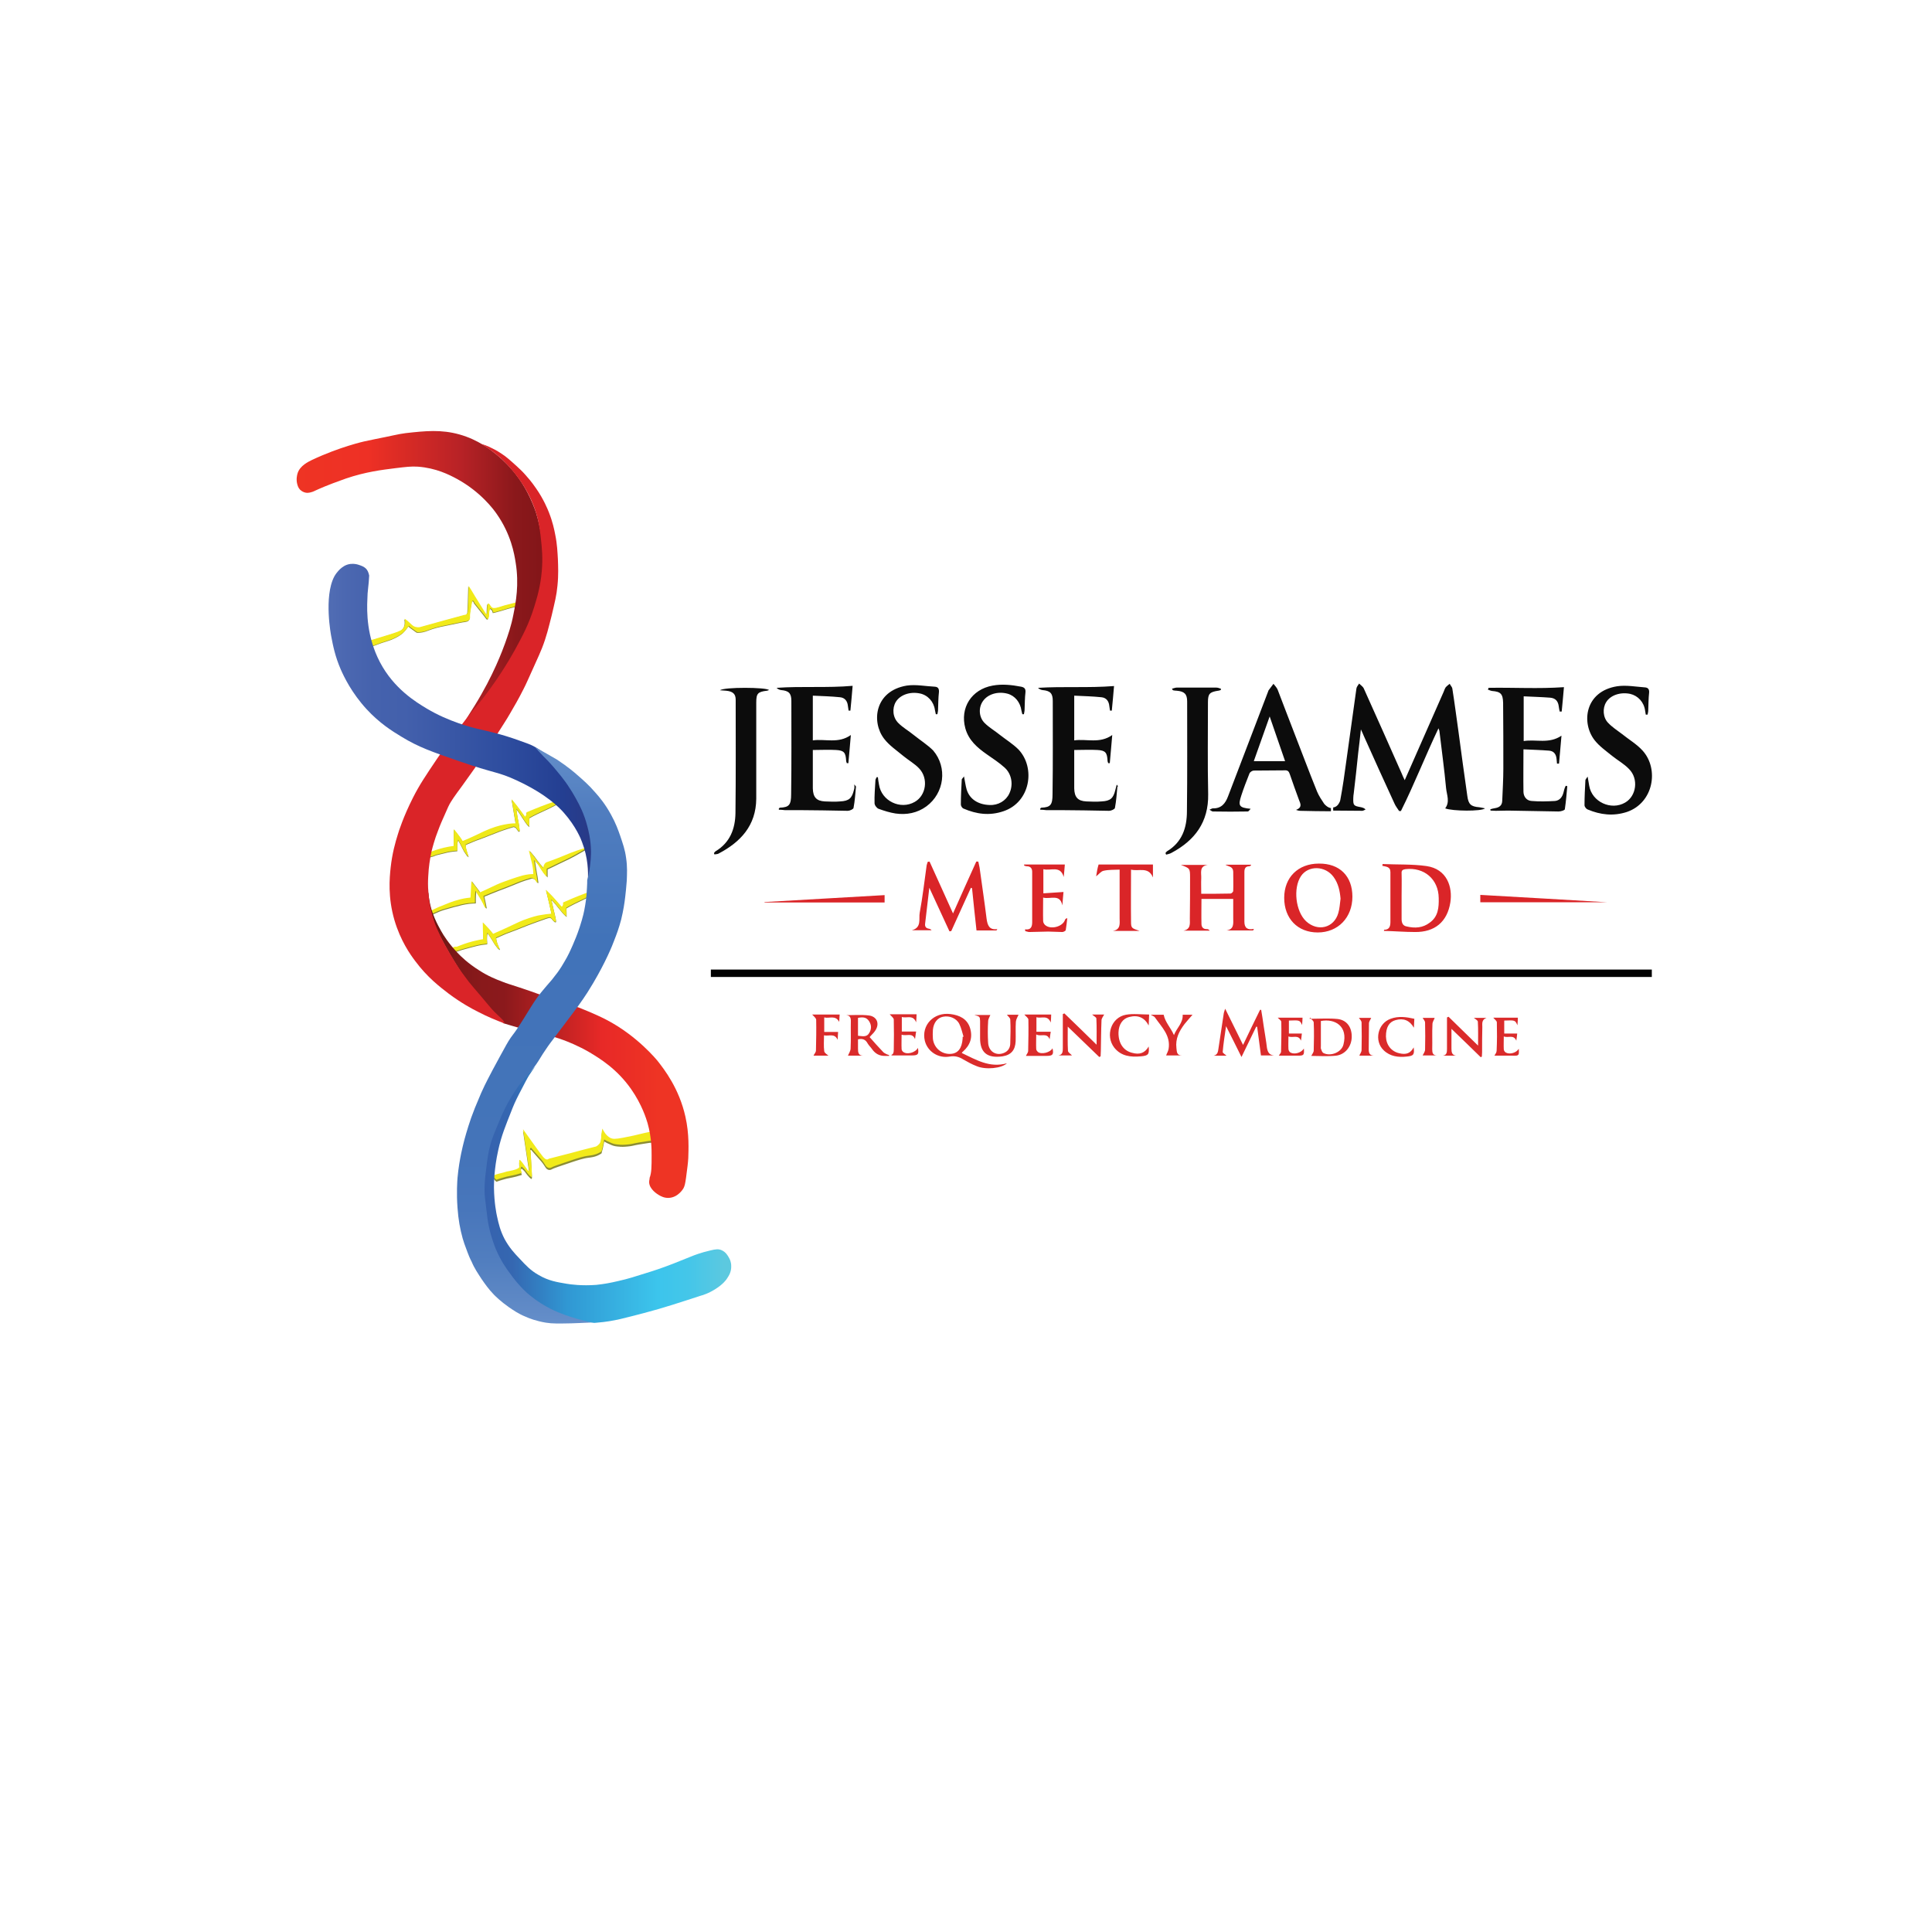 <?xml version="1.0" encoding="utf-8"?>
<!-- Generator: Adobe Illustrator 24.3.0, SVG Export Plug-In . SVG Version: 6.00 Build 0)  -->
<svg version="1.1" id="frequency-medicine-logo-2" xmlns="http://www.w3.org/2000/svg" xmlns:xlink="http://www.w3.org/1999/xlink"
	 x="0px" y="0px" viewBox="0 0 864 864" style="enable-background:new 0 0 864 864;" xml:space="preserve">
<style type="text/css">
	.st0{fill:url(#ekg-top-back_1_);}
	.st1{fill:url(#ekg-top-front_1_);}
	.st2{fill:url(#ekg-middle-back-3_1_);}
	.st3{fill:url(#ekg-middle-front-3_1_);}
	.st4{fill:url(#ekg-middle-back-2_1_);}
	.st5{fill:url(#ekg-middle-front-2_1_);}
	.st6{fill:url(#ekg-middle-back-1_1_);}
	.st7{fill:url(#ekg-middle-front-1_1_);}
	.st8{fill:url(#ekg-bottom-back_1_);}
	.st9{fill:url(#ekg-bottom-front_1_);}
	.st10{fill:url(#dna-red-top_1_);}
	.st11{fill:url(#dna-red-bottom_1_);}
	.st12{fill:url(#dna-red-middle_1_);}
	.st13{fill:url(#blue-dna-top_1_);}
	.st14{fill:url(#blue-dna-middle_1_);}
	.st15{fill:url(#blue-dna-bottom_1_);}
	.st16{fill:#0C0C0C;}
	.st17{fill:#DA2528;}
	.st18{fill:#DA2B2B;}
	.st19{fill:#010101;}
</style>
<g id="frequency-medicine-logo-2-parts">
	<g id="dna-strands">
		<g id="ekg-top">
			
				<linearGradient id="ekg-top-back_1_" gradientUnits="userSpaceOnUse" x1="162.81" y1="587.871" x2="231.616" y2="587.871" gradientTransform="matrix(1 0 0 -1 0 864)">
				<stop  offset="0" style="stop-color:#959636"/>
				<stop  offset="2.520000e-02" style="stop-color:#949536"/>
				<stop  offset="0.497" style="stop-color:#878935"/>
				<stop  offset="1" style="stop-color:#838534"/>
			</linearGradient>
			<path id="ekg-top-back" class="st0" d="M162.8,287.5c2.6-0.8,4.6-1.5,6.1-1.9c0.6-0.2,3.4-1,6.8-2.1c3.1-1,4-1.5,4.6-2.5
				c0.9-1.4,0.7-3,0.5-4c0.9,0.6,1.6,1.2,2.2,1.8c0.8,0.7,1,1,1.6,1.4c0.6,0.4,1.5,0.7,2.8,0.6c3.3-0.9,7.5-2.1,10.8-3
				c2.5-0.7,6.6-1.8,9.2-2.5c0.2,0,0.6,0,1-0.3c0.5-0.4,0.6-1,0.6-1.3c0.1-1.2,0.3-5.5,0.4-11.4c0.9,1.5,1.9,3,2.8,4.6
				c1.6,2.6,3.2,5.2,4.8,7.7c0,0,0.1,0.1,0.2,0.2c0.1,0.1,0.3,0,0.4,0c0-1.3,0.1-2.3,0.1-3.1c0.1-0.8,0.1-1.4,0.4-1.5
				c0.3-0.1,0.7,0.4,1,0.9c0.4,0.5,0.5,0.8,1,1c0.2,0.1,0.4,0.1,0.5,0.1c1.3,0.1,3.4-0.8,4.9-1.2c0.3-0.1,0,0,1.6-0.4
				c3.1-0.8,3.9-1.1,4.2-0.8c0.1,0.2,0.3,0.5-0.1,1.5c-1.9,0.4-3.4,0.8-4.4,1.1c-1.6,0.5-3.1,1-5.5,1.6c-0.4,0.1-0.7,0.1-0.9,0.2
				c-0.1-0.2-0.3-1.5-1.2-1.8c-0.1,0-0.1,0-0.2,0c-0.3,0.8-0.4,1.4-0.4,1.8c-0.1,0.7,0,1.3-0.2,2.1c-0.1,0.3-0.2,0.6-0.3,0.8
				c-0.2,0-0.3-0.1-0.5-0.1c-1.3-1.7-2.2-2.9-2.9-3.7c-2.8-3.5-2.9-3.6-2.9-3.8c0-0.1-0.1-0.4-0.3-0.5c-0.2-0.1-0.4,0-0.5,0
				c-0.2,0.9-0.3,1.7-0.4,2.2c-0.4,2.4-0.6,3.6-0.6,4.1c0,1.2,0.1,1.6-0.3,2.1c-0.5,0.7-1.5,0.7-1.8,0.8c-0.6,0-3.4,0.6-9.1,1.8
				c-2.1,0.4-4.7,1-7,1.9c-0.6,0.2-2.2,1-4.5,1.1c-0.4,0-0.7,0-0.9,0c-0.6-0.4-1.1-0.7-1.7-1.2c-0.8-0.5-1.5-1.1-2.1-1.6
				c-0.1,0.2-0.3,0.5-0.6,0.8c-0.4,0.6-0.9,1.2-1.3,1.6c-0.7,0.8-1.5,1.3-2.4,1.9c-0.6,0.4-1.6,0.9-3.2,1.6
				c-1.8,0.7-1.9,0.6-4.5,1.5c-2.4,0.9-3.6,1.3-4,1.5c-1.4,0.6-2,1-2.7,0.8C163.1,289.6,162.9,288.2,162.8,287.5z"/>
			
				<linearGradient id="ekg-top-front_1_" gradientUnits="userSpaceOnUse" x1="163.04" y1="588.121" x2="231.846" y2="588.121" gradientTransform="matrix(1 0 0 -1 0 864)">
				<stop  offset="0" style="stop-color:#F2EA1A"/>
				<stop  offset="1" style="stop-color:#F1EA19"/>
			</linearGradient>
			<path id="ekg-top-front" class="st1" d="M163,287.2c2.6-0.8,4.6-1.5,6.1-1.9c0.6-0.2,3.4-1,6.8-2.1c3.1-1,4-1.5,4.6-2.5
				c0.9-1.4,0.7-3,0.5-4c0.9,0.6,1.6,1.2,2.2,1.8c0.8,0.7,1,1,1.6,1.4c0.6,0.4,1.5,0.7,2.8,0.6c3.3-0.9,7.5-2.1,10.8-3
				c2.5-0.7,6.6-1.8,9.2-2.5c0.2,0,0.6,0,1-0.3c0.5-0.4,0.6-1,0.6-1.3c0.1-1.2,0.3-5.5,0.4-11.4c0.9,1.5,1.9,3,2.8,4.6
				c1.6,2.6,3.2,5.2,4.8,7.7c0,0,0.1,0.1,0.2,0.2c0.1,0.1,0.3,0,0.4,0c0-1.3,0.1-2.3,0.1-3.1c0.1-0.8,0.1-1.4,0.4-1.5
				c0.3-0.1,0.7,0.4,1,0.9c0.4,0.5,0.5,0.8,1,1c0.2,0.1,0.4,0.1,0.5,0.1c1.3,0.1,3.4-0.8,4.9-1.2c0.3-0.1,0,0,1.6-0.4
				c3.1-0.8,3.9-1.1,4.2-0.8c0.1,0.2,0.3,0.5-0.1,1.5c-1.9,0.4-3.4,0.8-4.4,1.1c-1.6,0.5-3.1,1-5.5,1.6c-0.4,0.1-0.7,0.1-0.9,0.2
				c-0.1-0.2-0.3-1.5-1.2-1.8c-0.1,0-0.1,0-0.2,0c-0.3,0.8-0.4,1.4-0.4,1.8c-0.1,0.7,0,1.3-0.2,2.1c-0.1,0.3-0.2,0.6-0.3,0.8
				c-0.2,0-0.3-0.1-0.5-0.1c-1.3-1.7-2.2-2.9-2.9-3.7c-2.8-3.5-2.9-3.6-2.9-3.8c0-0.1-0.1-0.4-0.3-0.5c-0.2-0.1-0.4,0-0.5,0
				c-0.2,0.9-0.3,1.7-0.4,2.2c-0.4,2.4-0.6,3.6-0.6,4.1c0,1.2,0.1,1.6-0.3,2.1c-0.5,0.7-1.5,0.7-1.8,0.8c-0.6,0-3.4,0.6-9.1,1.8
				c-2.1,0.4-4.7,1-7,1.9c-0.6,0.2-2.2,1-4.5,1.1c-0.4,0-0.7,0-0.9,0c-0.6-0.4-1.1-0.7-1.7-1.2c-0.8-0.5-1.5-1.1-2.1-1.6
				c-0.1,0.2-0.3,0.5-0.6,0.8c-0.4,0.6-0.9,1.2-1.3,1.6c-0.7,0.8-1.5,1.3-2.4,1.9c-0.6,0.4-1.6,0.9-3.2,1.6
				c-1.8,0.7-1.9,0.6-4.5,1.5c-2.4,0.9-3.6,1.3-4,1.5c-1.4,0.6-2,1-2.7,0.8C163.3,289.3,163.1,288,163,287.2z"/>
		</g>
		<g id="ekg-middle">
			
				<linearGradient id="ekg-middle-back-3_1_" gradientUnits="userSpaceOnUse" x1="263.599" y1="473.392" x2="206.048" y2="434.465" gradientTransform="matrix(0.999 -4.280000e-02 -4.280000e-02 -0.999 19.751 874.77)">
				<stop  offset="0" style="stop-color:#828635"/>
				<stop  offset="3.330000e-02" style="stop-color:#828635"/>
				<stop  offset="1" style="stop-color:#828635"/>
			</linearGradient>
			<path id="ekg-middle-back-3" class="st2" d="M204.3,423.7c2-0.8,4.4-1.7,7.1-2.4c1.7-0.4,3.3-0.8,4.8-1c-0.1-2.5-0.2-5-0.2-7.5
				c0.8,0.8,1.7,1.7,2.6,2.7c0.7,0.8,1.4,1.6,2,2.4c1.4-0.6,3.7-1.6,6.5-2.9c3.7-1.7,4.5-2.2,7-3.2c3.9-1.5,6.6-2.1,7.3-2.2
				c2.1-0.4,3.9-0.6,5.3-0.7c-0.8-3.6-1.6-7.1-2.5-10.7c1.3,1.3,2.4,2.3,3.1,3.1c1.9,2.1,4,4.5,4,4.5c0.1-0.1,0.5-0.4,0.6-0.9
				c0.1-0.5,0-0.9,0-1c1.3-0.6,2.6-1.1,3.9-1.7c4.3-1.8,8.4-3.3,12.4-4.6c0,0.4,0,0.8,0,1.2c-2.4,1.2-4.3,2.1-5.7,2.8
				c-1.1,0.6-2.3,1.1-3.5,1.7c-1.6,0.8-2.6,1.2-4,2c-0.7,0.4-1.3,0.7-1.7,1c0.1,1.3,0.1,2.6,0.1,3.8c-0.2-0.2-0.6-0.5-1-0.9
				c-0.5-0.5-1.1-1.1-3.3-3.9c-0.5-0.6-0.9-1.2-1.7-2c-0.3-0.3-0.6-0.6-0.8-0.8c0.4,1.7,0.7,3,0.9,3.9c0.3,1.4,0.6,2.4,0.9,3.9
				c0.2,0.9,0.3,1.6,0.3,2c-0.1,0.1-0.1,0.2-0.3,0.2c-0.2,0-0.4-0.1-0.7-0.4c-0.8-0.7-0.8-1.1-1.3-1.4c-0.2-0.1-0.4-0.2-0.8-0.2
				c-0.7,0.2-1.8,0.5-3,1c-1.6,0.5-3,1.1-6.1,2.2c-5.4,2.1-4.7,1.9-7.4,2.9c-1.2,0.5-2.6,0.9-4.5,1.8c-1.1,0.5-2.1,0.9-2.7,1.2
				c0.1,1.1,0.4,2,0.6,2.6c0.2,0.5,0.6,1.4,0.9,2.1c0.1,0.2,0.2,0.4,0.2,0.6c-0.3-0.2-0.5-0.3-0.8-0.5c-0.7-0.9-1.3-1.6-1.6-2.1
				c-0.7-1.1-1-1.7-1.9-3.1c-0.5-0.8-1-1.4-1.2-1.8c-0.3,0.9-0.3,1.6-0.3,2.1c0,0.4,0,1.1,0.1,2.6c0,0.1,0,0.2,0,0.2
				c-0.6,0.1-1.4,0.2-2.4,0.3c-1.9,0.3-3.2,0.7-4.8,1.1c-2.2,0.6-3.4,0.9-4,1.1c-1,0.4-2,0.6-3,1c-0.3,0.1-0.6,0.3-0.9,0.2
				c-0.5-0.2-0.6-1.5,0.1-2.1C203.4,423.6,204.1,423.7,204.3,423.7z"/>
			
				<linearGradient id="ekg-middle-front-3_1_" gradientUnits="userSpaceOnUse" x1="263.524" y1="473.746" x2="205.973" y2="434.819" gradientTransform="matrix(0.999 -4.280000e-02 -4.280000e-02 -0.999 19.751 874.77)">
				<stop  offset="0" style="stop-color:#F2EA1A"/>
				<stop  offset="1" style="stop-color:#F1EA19"/>
			</linearGradient>
			<path id="ekg-middle-front-3" class="st3" d="M204.2,423.4c2-0.8,4.4-1.7,7.1-2.4c1.7-0.4,3.3-0.8,4.8-1c-0.1-2.5-0.2-5-0.2-7.5
				c0.8,0.8,1.7,1.7,2.6,2.7c0.7,0.8,1.4,1.6,2,2.4c1.4-0.6,3.7-1.6,6.5-2.9c3.7-1.7,4.5-2.2,7-3.2c3.9-1.5,6.6-2.1,7.3-2.2
				c2.1-0.4,3.9-0.6,5.3-0.7c-0.8-3.6-1.6-7.1-2.5-10.7c1.3,1.3,2.4,2.3,3.1,3.1c1.9,2.1,4,4.5,4,4.5c0.1-0.1,0.5-0.4,0.6-0.9
				c0.1-0.5,0-0.9,0-1c1.3-0.6,2.6-1.1,3.9-1.7c4.3-1.8,8.4-3.3,12.4-4.6c0,0.4,0,0.8,0,1.2c-2.4,1.2-4.3,2.1-5.7,2.8
				c-1.1,0.6-2.3,1.1-3.5,1.7c-1.6,0.8-2.6,1.2-4,2c-0.7,0.4-1.3,0.7-1.7,1c0.1,1.3,0.1,2.6,0.1,3.8c-0.2-0.2-0.6-0.5-1-0.9
				c-0.5-0.5-1.1-1.1-3.3-3.9c-0.5-0.6-0.9-1.2-1.7-2c-0.3-0.3-0.6-0.6-0.8-0.8c0.4,1.7,0.7,3,0.9,3.9c0.3,1.4,0.6,2.4,0.9,3.9
				c0.2,0.9,0.3,1.6,0.3,2c-0.1,0.1-0.1,0.2-0.3,0.2c-0.2,0-0.4-0.1-0.7-0.4c-0.8-0.7-0.8-1.1-1.3-1.4c-0.2-0.1-0.4-0.2-0.8-0.2
				c-0.7,0.2-1.8,0.5-3,1c-1.6,0.5-3,1.1-6.1,2.2c-5.4,2.1-4.7,1.9-7.4,2.9c-1.2,0.5-2.6,0.9-4.5,1.8c-1.1,0.5-2.1,0.9-2.7,1.2
				c0.1,1.1,0.4,2,0.6,2.6c0.2,0.5,0.6,1.4,0.9,2.1c0.1,0.2,0.2,0.4,0.2,0.6c-0.3-0.2-0.5-0.3-0.8-0.5c-0.7-0.9-1.3-1.6-1.6-2.1
				c-0.7-1.1-1-1.7-1.9-3.1c-0.5-0.8-1-1.4-1.2-1.8c-0.3,0.9-0.3,1.6-0.3,2.1c0,0.4,0,1.1,0.1,2.6c0,0.1,0,0.2,0,0.2
				c-0.6,0.1-1.4,0.2-2.4,0.3c-1.9,0.3-3.2,0.7-4.8,1.1c-2.2,0.6-3.4,0.9-4,1.1c-1,0.4-2,0.6-3,1c-0.3,0.1-0.6,0.3-0.9,0.2
				c-0.5-0.2-0.6-1.5,0.1-2.1C203.4,423.3,204,423.4,204.2,423.4z"/>
			
				<linearGradient id="ekg-middle-back-2_1_" gradientUnits="userSpaceOnUse" x1="257.629" y1="490.7" x2="196.034" y2="449.038" gradientTransform="matrix(1 0 0 -1 0 864)">
				<stop  offset="0" style="stop-color:#828635"/>
				<stop  offset="3.330000e-02" style="stop-color:#828635"/>
				<stop  offset="1" style="stop-color:#828635"/>
			</linearGradient>
			<path id="ekg-middle-back-2" class="st4" d="M192.6,407.8c0.5-0.2,1.2-0.6,2.1-1c1-0.5,2.8-1.3,4.2-1.8c1.7-0.7,3.8-1.6,6.5-2.3
				c1.3-0.4,3.2-0.8,5.4-1c0.1-1.2,0.1-2.3,0.2-3.5c0.1-1.3,0.1-2.6,0.2-3.9c0.4,0.6,0.8,1.1,1,1.4c0.8,1,1.2,1.5,2,2.6
				c0.3,0.5,0.6,0.9,0.8,1.1c0.5-0.2,1.1-0.5,2-0.9c2.7-1.2,3.7-1.8,5.3-2.5c2.2-1,4-1.6,6.5-2.5c1.8-0.6,3.5-1.2,5.4-1.7
				c0.9-0.2,1.8-0.4,2.7-0.5c0.8-0.1,1.5-0.1,2-0.1c0-0.6-0.1-1.2-0.1-1.8c-0.2-1.9-0.6-3.6-1-5c-0.3-1.3-0.6-2.5-0.9-3.8
				c0.5,0.5,1.2,1.3,2,2.3c0.7,0.9,0.7,1,1.7,2.3c0.3,0.4,1,1.3,2.1,2.5c0.3,0.3,0.5,0.6,0.7,0.8c0-0.3,0-0.8,0.3-1.4
				c0.3-0.7,0.8-1.1,1.1-1.2c1-0.3,2.5-0.9,4.4-1.6c2.9-1.1,4.1-1.7,6.4-2.6c1.5-0.6,3.8-1.4,6.5-2.2c-0.1,0.2-0.2,0.5-0.3,0.7
				c-2,1.1-3.6,2-4.6,2.6c-1.6,0.9-2.8,1.5-7.9,3.9c-1.4,0.7-3,1.5-4.4,2.1c0,1.2,0,2.4,0,3.6c-1.2-1.2-2-2.4-2.5-3.2
				c-0.6-0.9-1-1.9-2.1-3.1c-0.4-0.5-0.9-0.9-1.1-1.2c0.2,1.5,0.5,2.8,0.6,3.7c0.2,1.5,0.4,2.2,0.6,3.4s0.3,2.2,0.4,2.9
				c-0.2,0-0.3-0.1-0.5-0.1c-0.1-0.2-0.4-1-1.2-1.5c-0.5-0.3-1-0.4-1.3-0.4c-0.6,0.2-1.5,0.5-2.6,0.8c-3.1,1-4.1,1.6-8.5,3.3
				c-3.2,1.2-3.7,1.4-6.7,2.6c-1.5,0.6-2.7,1.1-3.4,1.4c0.4,1.8,0.8,3.5,1.1,5.3c-0.2-0.1-0.3-0.1-0.5-0.2c-0.6-1.4-1.2-2.5-1.6-3.2
				c-0.5-0.9-1.1-1.8-2.2-3.6c-0.1-0.3-0.3-0.5-0.4-0.6c-0.1,1-0.2,2-0.2,3.1c0,0.7,0,1.5,0,2.2c-0.7,0-1.7,0.1-3,0.2
				c-2.3,0.3-3.9,0.7-6.9,1.5c-3.2,0.9-4.7,1.3-6.2,1.9c-2.3,0.9-4,2-4.3,1.5C191.9,408.8,192.2,408.3,192.6,407.8z"/>
			
				<linearGradient id="ekg-middle-front-2_1_" gradientUnits="userSpaceOnUse" x1="257.309" y1="490.95" x2="195.715" y2="449.288" gradientTransform="matrix(1 0 0 -1 0 864)">
				<stop  offset="0" style="stop-color:#F2EA1A"/>
				<stop  offset="1" style="stop-color:#F1EA19"/>
			</linearGradient>
			<path id="ekg-middle-front-2" class="st5" d="M192.2,407.5c0.5-0.2,1.2-0.6,2.1-1c1-0.5,2.8-1.3,4.2-1.8c1.7-0.7,3.8-1.6,6.5-2.3
				c1.3-0.4,3.2-0.8,5.4-1c0.1-1.2,0.1-2.3,0.2-3.5c0.1-1.3,0.1-2.6,0.2-3.9c0.4,0.6,0.8,1.1,1,1.4c0.8,1,1.2,1.5,2,2.6
				c0.3,0.5,0.6,0.9,0.8,1.1c0.5-0.2,1.1-0.5,2-0.9c2.7-1.2,3.7-1.8,5.3-2.5c2.2-1,4-1.6,6.5-2.5c1.8-0.6,3.5-1.2,5.4-1.7
				c0.9-0.2,1.8-0.4,2.7-0.5c0.8-0.1,1.5-0.1,2-0.1c0-0.6-0.1-1.2-0.1-1.8c-0.2-1.9-0.6-3.6-1-5c-0.3-1.3-0.6-2.5-0.9-3.8
				c0.5,0.5,1.2,1.3,2,2.3c0.7,0.9,0.7,1,1.7,2.3c0.3,0.4,1,1.3,2.1,2.5c0.3,0.3,0.5,0.6,0.7,0.8c0-0.3,0-0.8,0.3-1.4
				c0.3-0.7,0.8-1.1,1.1-1.2c1-0.3,2.5-0.9,4.4-1.6c2.9-1.1,4.1-1.7,6.4-2.6c1.5-0.6,3.8-1.4,6.5-2.2c-0.1,0.2-0.2,0.5-0.3,0.7
				c-2,1.1-3.6,2-4.6,2.6c-1.6,0.9-2.8,1.5-7.9,3.9c-1.4,0.7-3,1.5-4.4,2.1c0,1.2,0,2.4,0,3.6c-1.2-1.2-2-2.4-2.5-3.2
				c-0.6-0.9-1-1.9-2.1-3.1c-0.4-0.5-0.9-0.9-1.1-1.2c0.2,1.5,0.5,2.8,0.6,3.7c0.2,1.5,0.4,2.2,0.6,3.4s0.3,2.2,0.4,2.9
				c-0.2,0-0.3-0.1-0.5-0.1c-0.1-0.2-0.4-1-1.2-1.5c-0.5-0.3-1-0.4-1.3-0.4c-0.6,0.2-1.5,0.5-2.6,0.8c-3.1,1-4.1,1.6-8.5,3.3
				c-3.2,1.2-3.7,1.4-6.7,2.6c-1.5,0.6-2.7,1.1-3.4,1.4c0.4,1.8,0.8,3.5,1.1,5.3c-0.2-0.1-0.3-0.1-0.5-0.2c-0.6-1.4-1.2-2.5-1.6-3.2
				c-0.5-0.9-1.1-1.8-2.2-3.6c-0.1-0.3-0.3-0.5-0.4-0.6c-0.1,1-0.2,2-0.2,3.1c0,0.7,0,1.5,0,2.2c-0.7,0-1.7,0.1-3,0.2
				c-2.3,0.3-3.9,0.7-6.9,1.5c-3.2,0.9-4.7,1.3-6.2,1.9c-2.3,0.9-4,2-4.3,1.5C191.5,408.6,191.9,408,192.2,407.5z"/>
			
				<linearGradient id="ekg-middle-back-1_1_" gradientUnits="userSpaceOnUse" x1="246.702" y1="511.54" x2="193.697" y2="475.688" gradientTransform="matrix(1 0 0 -1 0 864)">
				<stop  offset="0" style="stop-color:#838634"/>
				<stop  offset="3.330000e-02" style="stop-color:#838634"/>
				<stop  offset="1" style="stop-color:#838634"/>
			</linearGradient>
			<path id="ekg-middle-back-1" class="st6" d="M192.1,381.5c1.8-0.8,4-1.5,6.4-2.1c1.6-0.4,3-0.6,4.4-0.8c0-2.5,0-5,0.1-7.5
				c0.7,0.9,1.5,1.8,2.2,2.8c0.6,0.8,1.2,1.6,1.7,2.5c1.3-0.5,3.4-1.4,5.9-2.6c3.4-1.6,4.1-2,6.4-2.9c3.6-1.4,6.1-1.8,6.6-1.9
				c1.9-0.4,3.6-0.5,4.8-0.5c-0.6-3.6-1.2-7.2-1.8-10.8c1.1,1.3,2,2.4,2.6,3.2c1.7,2.2,3.4,4.6,3.4,4.6c0.1-0.1,0.4-0.4,0.6-0.9
				c0.1-0.5,0.1-0.9,0-1c1.2-0.5,2.4-1,3.6-1.5c3.9-1.6,7.7-3,11.4-4.1c0,0.4,0,0.8,0,1.2c-2.2,1.1-4,2-5.2,2.6
				c-1.1,0.5-2.1,1-3.2,1.5c-1.5,0.7-2.4,1.1-3.7,1.8c-0.7,0.4-1.2,0.7-1.6,0.9c0,1.3,0,2.6,0,3.9c-0.2-0.2-0.5-0.5-0.9-0.9
				c-0.4-0.5-0.9-1.1-2.8-4.1c-0.4-0.6-0.8-1.3-1.4-2.1c-0.3-0.4-0.5-0.6-0.7-0.8c0.2,1.7,0.5,3,0.6,3.9c0.3,1.4,0.5,2.4,0.7,3.9
				c0.1,0.9,0.2,1.6,0.2,2c-0.1,0.1-0.1,0.2-0.2,0.2c-0.2,0-0.4-0.1-0.6-0.4c-0.6-0.8-0.7-1.1-1.1-1.4c-0.1-0.1-0.4-0.2-0.8-0.3
				c-0.7,0.2-1.6,0.5-2.7,0.8c-1.4,0.5-2.8,0.9-5.5,2c-4.9,1.9-4.3,1.7-6.7,2.6c-1.1,0.4-2.4,0.8-4.1,1.6c-1.1,0.4-1.9,0.8-2.5,1.1
				c0.1,1.1,0.3,2,0.5,2.6c0.1,0.5,0.5,1.4,0.7,2.2c0.1,0.2,0.1,0.4,0.2,0.6c-0.2-0.2-0.5-0.4-0.7-0.5c-0.6-0.9-1.1-1.6-1.4-2.1
				c-0.6-1.1-0.9-1.7-1.6-3.1c-0.4-0.8-0.8-1.5-1-1.9c-0.3,0.9-0.4,1.6-0.4,2.1c0,0.4,0,1.1,0,2.6c0,0.1,0,0.2,0,0.2
				c-0.5,0-1.3,0.1-2.1,0.2c-1.7,0.2-2.9,0.5-4.4,0.9c-2,0.5-3.1,0.7-3.6,1c-0.9,0.4-1.9,0.5-2.7,0.9c-0.3,0.1-0.6,0.2-0.8,0.1
				c-0.4-0.3-0.5-1.5,0.2-2.1C191.4,381.4,192,381.5,192.1,381.5z"/>
			
				<linearGradient id="ekg-middle-front-1_1_" gradientUnits="userSpaceOnUse" x1="246.652" y1="511.85" x2="193.647" y2="475.998" gradientTransform="matrix(1 0 0 -1 0 864)">
				<stop  offset="0" style="stop-color:#EFE919"/>
				<stop  offset="1" style="stop-color:#EFE919"/>
			</linearGradient>
			<path id="ekg-middle-front-1" class="st7" d="M192.1,381.2c1.8-0.8,4-1.5,6.4-2.1c1.6-0.4,3-0.6,4.4-0.8c0-2.5,0-5,0.1-7.5
				c0.7,0.9,1.5,1.8,2.2,2.8c0.6,0.8,1.2,1.6,1.7,2.5c1.3-0.5,3.4-1.4,5.9-2.6c3.4-1.6,4.1-2,6.4-2.9c3.6-1.4,6.1-1.8,6.6-1.9
				c1.9-0.4,3.6-0.5,4.8-0.5c-0.6-3.6-1.2-7.2-1.8-10.8c1.1,1.3,2,2.4,2.6,3.2c1.7,2.2,3.4,4.6,3.4,4.6c0.1-0.1,0.4-0.4,0.6-0.9
				c0.1-0.5,0.1-0.9,0-1c1.2-0.5,2.4-1,3.6-1.5c3.9-1.6,7.7-3,11.4-4.1c0,0.4,0,0.8,0,1.2c-2.2,1.1-4,2-5.2,2.6
				c-1.1,0.5-2.1,1-3.2,1.5c-1.5,0.7-2.4,1.1-3.7,1.8c-0.7,0.4-1.2,0.7-1.6,0.9c0,1.3,0,2.6,0,3.9c-0.2-0.2-0.5-0.5-0.9-0.9
				c-0.4-0.5-0.9-1.1-2.8-4.1c-0.4-0.6-0.8-1.3-1.4-2.1c-0.3-0.4-0.5-0.6-0.7-0.8c0.2,1.7,0.5,3,0.6,3.9c0.3,1.4,0.5,2.4,0.7,3.9
				c0.1,0.9,0.2,1.6,0.2,2c-0.1,0.1-0.1,0.2-0.2,0.2c-0.2,0-0.4-0.1-0.6-0.4c-0.6-0.8-0.7-1.1-1.1-1.4c-0.1-0.1-0.4-0.2-0.8-0.3
				c-0.7,0.2-1.6,0.5-2.7,0.8c-1.4,0.5-2.8,0.9-5.5,2c-4.9,1.9-4.3,1.7-6.7,2.6c-1.1,0.4-2.4,0.8-4.1,1.6c-1.1,0.4-1.9,0.8-2.5,1.1
				c0.1,1.1,0.3,2,0.5,2.6c0.1,0.5,0.5,1.4,0.7,2.2c0.1,0.2,0.1,0.4,0.2,0.6c-0.2-0.2-0.5-0.4-0.7-0.5c-0.6-0.9-1.1-1.6-1.4-2.1
				c-0.6-1.1-0.9-1.7-1.6-3.1c-0.4-0.8-0.8-1.5-1-1.9c-0.3,0.9-0.4,1.6-0.4,2.1c0,0.4,0,1.1,0,2.6c0,0.1,0,0.2,0,0.2
				c-0.5,0-1.3,0.1-2.1,0.2c-1.7,0.2-2.9,0.5-4.4,0.9c-2,0.5-3.1,0.7-3.6,1c-0.9,0.4-1.9,0.5-2.7,0.9c-0.3,0.1-0.6,0.2-0.8,0.1
				c-0.4-0.3-0.5-1.5,0.2-2.1C191.4,381.1,191.9,381.2,192.1,381.2z"/>
		</g>
		<g id="ekg-bottom">
			
				<linearGradient id="ekg-bottom-back_1_" gradientUnits="userSpaceOnUse" x1="39.366" y1="302.187" x2="131.561" y2="302.187" gradientTransform="matrix(-0.635 0.43 -0.56 -0.828 478.496 727.536)">
				<stop  offset="0" style="stop-color:#8B8D35"/>
				<stop  offset="3.330000e-02" style="stop-color:#8B8D35"/>
				<stop  offset="1" style="stop-color:#8B8D35"/>
			</linearGradient>
			<path id="ekg-bottom-back" class="st8" d="M292.6,506.7c-2.8,0.5-5,1-6.6,1.4c-0.6,0.2-3.7,0.9-7.4,1.6c-3.4,0.6-4.5,0.7-5.8,0
				c-1.8-1-2.9-3-3.4-4.1c-0.3,1.2-0.4,2.3-0.5,3.3c-0.1,1.2-0.1,1.7-0.3,2.4c-0.2,0.8-0.8,1.6-2,2.3c-3.5,0.9-8,2-11.5,3
				c-2.7,0.7-7,1.8-9.7,2.5c-0.2,0.2-0.6,0.4-1,0.3c-0.6-0.1-1.2-0.8-1.5-1.1c-1-1.2-4.4-5.9-9-12.4c0.3,2.2,0.7,4.5,1,6.7
				c0.6,3.8,1.1,7.6,1.7,11.4c0,0,0,0.2,0,0.3c-0.1,0.1-0.2,0.2-0.4,0.2c-1-1.4-1.8-2.5-2.4-3.4c-0.7-0.9-1.2-1.5-1.4-1.5
				c-0.3,0.1-0.2,0.9-0.2,1.6c0,0.8,0.2,1.2,0,1.7c-0.1,0.2-0.2,0.3-0.4,0.4c-1.1,0.8-3.5,1.2-5.1,1.5c-0.4,0.1,0,0-1.7,0.5
				c-3.2,0.8-4.2,1-4.2,1.6c0,0.3,0.2,0.8,1.2,1.6c1.9-0.7,3.5-1.1,4.6-1.4c1.7-0.4,3.4-0.6,5.9-1.4c0.4-0.1,0.7-0.2,0.9-0.3
				c-0.1-0.3-0.9-1.8-0.3-2.6c0.1-0.1,0.1-0.1,0.2-0.2c0.8,0.7,1.4,1.3,1.7,1.8c0.6,0.8,1,1.4,1.8,2.2c0.3,0.3,0.6,0.5,0.8,0.7
				c0.1-0.1,0.2-0.3,0.3-0.4c-0.1-2.7-0.2-4.5-0.3-5.8c-0.3-5.5-0.3-5.7-0.4-5.9c0-0.1-0.2-0.4-0.1-0.7c0.1-0.2,0.3-0.3,0.4-0.3
				c0.8,0.9,1.5,1.7,2,2.3c2.1,2.4,3.2,3.6,3.6,4.3c0.9,1.3,1.1,1.9,1.8,2.2c0.9,0.5,1.8,0,2.1-0.2c0.5-0.3,3.4-1.3,9.1-3.2
				c2.2-0.7,4.7-1.6,7.4-1.9c0.6-0.1,2.6-0.2,4.7-1.4c0.3-0.2,0.6-0.4,0.8-0.5c0.2-0.7,0.4-1.5,0.6-2.3c0.2-1.1,0.4-2.1,0.6-3
				c0.3,0.1,0.6,0.3,1.1,0.6c0.8,0.4,1.7,0.8,2.2,1c1.2,0.5,2.2,0.6,3.5,0.7c0.8,0.1,2.1,0.1,3.9-0.1c2.1-0.2,2-0.4,5-0.9
				c2.7-0.4,4-0.6,4.5-0.7c1.7-0.1,2.5,0,2.9-0.7C294,509.1,293.1,507.5,292.6,506.7z"/>
			
				<linearGradient id="ekg-bottom-front_1_" gradientUnits="userSpaceOnUse" x1="38.745" y1="302.999" x2="130.939" y2="302.999" gradientTransform="matrix(-0.635 0.43 -0.56 -0.828 478.496 727.536)">
				<stop  offset="0" style="stop-color:#F2EA1A"/>
				<stop  offset="1" style="stop-color:#F1EA19"/>
			</linearGradient>
			<path id="ekg-bottom-front" class="st9" d="M292.6,505.8c-2.8,0.5-5,1-6.6,1.4c-0.6,0.2-3.7,0.9-7.4,1.6c-3.4,0.6-4.5,0.7-5.8,0
				c-1.8-1-2.9-3-3.4-4.1c-0.3,1.2-0.4,2.3-0.5,3.3c-0.1,1.2-0.1,1.7-0.3,2.4c-0.2,0.8-0.8,1.6-2,2.3c-3.5,0.9-8,2-11.5,3
				c-2.7,0.7-7,1.8-9.7,2.5c-0.2,0.2-0.6,0.4-1,0.3c-0.6-0.1-1.2-0.8-1.5-1.1c-1-1.2-4.4-5.9-9-12.4c0.3,2.2,0.7,4.5,1,6.7
				c0.6,3.8,1.1,7.6,1.7,11.4c0,0,0,0.2,0,0.3c-0.1,0.1-0.2,0.2-0.4,0.2c-1-1.4-1.8-2.5-2.4-3.4c-0.7-0.9-1.2-1.5-1.4-1.5
				c-0.3,0.1-0.2,0.9-0.2,1.6c0,0.8,0.2,1.2,0,1.7c-0.1,0.2-0.2,0.3-0.4,0.4c-1.1,0.8-3.5,1.2-5.1,1.5c-0.4,0.1,0,0-1.7,0.5
				c-3.2,0.8-4.2,1-4.2,1.6c0,0.3,0.2,0.8,1.2,1.6c1.9-0.7,3.5-1.1,4.6-1.4c1.7-0.4,3.4-0.6,5.9-1.4c0.4-0.1,0.7-0.2,0.9-0.3
				c-0.1-0.3-0.9-1.8-0.3-2.6c0.1-0.1,0.1-0.1,0.2-0.2c0.8,0.7,1.4,1.3,1.7,1.8c0.6,0.8,1,1.4,1.8,2.2c0.3,0.3,0.6,0.5,0.8,0.7
				c0.1-0.1,0.2-0.3,0.3-0.4c-0.1-2.7-0.2-4.5-0.3-5.8c-0.3-5.5-0.3-5.7-0.4-5.9c0-0.1-0.2-0.4-0.1-0.7c0.1-0.2,0.3-0.3,0.4-0.3
				c0.8,0.9,1.5,1.7,2,2.3c2.1,2.4,3.2,3.6,3.6,4.3c0.9,1.3,1.1,1.9,1.8,2.2c0.9,0.5,1.8,0,2.1-0.2c0.5-0.3,3.4-1.3,9.1-3.2
				c2.2-0.7,4.7-1.6,7.4-1.9c0.6-0.1,2.6-0.2,4.7-1.4c0.3-0.2,0.6-0.4,0.8-0.5c0.2-0.7,0.4-1.5,0.6-2.3c0.2-1.1,0.4-2.1,0.6-3
				c0.3,0.1,0.6,0.3,1.1,0.6c0.8,0.4,1.7,0.8,2.2,1c1.2,0.5,2.2,0.6,3.5,0.7c0.8,0.1,2.1,0.1,3.9-0.1c2.1-0.2,2-0.4,5-0.9
				c2.7-0.4,4-0.6,4.5-0.7c1.7-0.1,2.5,0,2.9-0.7C293.9,508.2,293.1,506.6,292.6,505.8z"/>
		</g>
		<g id="dna-red">
			
				<linearGradient id="dna-red-top_1_" gradientUnits="userSpaceOnUse" x1="132.621" y1="606.787" x2="242.953" y2="606.787" gradientTransform="matrix(1 0 0 -1 0 864)">
				<stop  offset="0" style="stop-color:#EE3424"/>
				<stop  offset="0.291" style="stop-color:#EE3025"/>
				<stop  offset="0.668" style="stop-color:#B72226"/>
				<stop  offset="0.888" style="stop-color:#8A181B"/>
				<stop  offset="1" style="stop-color:#831619"/>
			</linearGradient>
			<path id="dna-red-top" class="st10" d="M137.3,220.4c-1.9-0.1-3.1-1.4-3.2-1.5c-0.8-0.9-1-1.8-1.2-2.5c-0.5-2-0.1-3.9,0.2-4.8
				c1.1-3.4,4.8-5.1,6.4-5.9c12.5-5.9,23.4-8.3,23.4-8.3c1.9-0.4,3.7-0.8,5.2-1.1c6.3-1.2,10-2.2,13.3-2.6c8.9-1,15.9-1.7,24.1,0.6
				c8.5,2.4,14,6.9,16.8,9.2c6.3,5.2,10.7,11.2,13.6,16.8c1.6,3.1,2.9,6.2,3.8,8.9c1.3,4.2,1.9,7.6,2.2,9.4
				c0.4,2.1,1.5,8.6,0.8,17.1c-0.8,9.7-3.5,16.6-6.3,23.6c-4.7,11.7-10.1,19.7-13.6,24.8c-6.5,9.5-13.9,18-14.3,17.7
				c-0.2-0.1,1.4-2.4,3.8-6.3c8.4-13.5,12.5-24.9,13.6-27.9c1.4-4,2.7-7.6,3.7-12.8c1.1-5.5,2.6-13.4,1-23.2
				c-0.6-3.9-2.1-12.7-8.5-21.8c-1.3-1.9-7.1-9.8-17.7-15.6c-3.5-1.9-9.4-4.9-17.5-5.5c-2.9-0.2-5.4,0.1-10.3,0.7
				c-5.6,0.7-13.1,1.6-21.9,4.6c-8.8,3.1-11.9,4.6-13.7,5.4C140.6,219.6,139.1,220.4,137.3,220.4z"/>
			
				<linearGradient id="dna-red-bottom_1_" gradientUnits="userSpaceOnUse" x1="191.561" y1="396.657" x2="308.069" y2="396.657" gradientTransform="matrix(1 0 0 -1 0 864)">
				<stop  offset="0" style="stop-color:#66140F"/>
				<stop  offset="5.370000e-02" style="stop-color:#731714"/>
				<stop  offset="0.13" style="stop-color:#801819"/>
				<stop  offset="0.208" style="stop-color:#89191B"/>
				<stop  offset="0.291" style="stop-color:#8B191C"/>
				<stop  offset="0.668" style="stop-color:#E82927"/>
				<stop  offset="0.883" style="stop-color:#EE3424"/>
				<stop  offset="1" style="stop-color:#EE3424"/>
			</linearGradient>
			<path id="dna-red-bottom" class="st11" d="M290.3,528.7c0.1,3.2,3.8,5.4,4.3,5.7c1,0.6,2.5,1.4,4.5,1.3c4.1-0.2,6.3-3.9,6.5-4.2
				c0.6-1.1,0.8-2,1.2-4.8c0.6-4.5,0.9-6.8,1-8.8c0.1-3.7,0.5-10.7-1.3-18.6c-2.8-12.5-9.4-21-12.3-24.7
				c-0.4-0.5-9.2-11.4-23.1-18.6c-5.4-2.8-11.8-5.2-12.2-5.4c-4.2-1.5-4.1-1.2-11.2-3.6c-7.3-2.5-7.8-2.9-15.4-5.4
				c-4.8-1.6-5.2-1.6-7.7-2.6c-2.9-1.1-6.4-2.5-10.4-5.1c-4.8-3-8.1-6.2-9.6-7.8c-3.8-4-6.2-7.7-7.3-9.7c-1.6-2.9-4.4-7.8-5.4-14.4
				c-0.2-1.4-0.3-2.9-0.4-2.9c-0.1,0-0.2,4.1,0.8,8.5c0.7,3.2,1.8,5.6,2.6,7.3c5.8,12,11.7,20.5,11.7,20.5c4.8,6.8,9,11.7,11.7,14.8
				c2.7,3,5,5.5,6.8,7.4c1.8,0.5,4.5,1.4,7.8,2.3c10.1,2.8,13.3,3.1,19,5.2c1.9,0.7,6.6,2.5,11.9,5.6c4.3,2.6,12,7.2,18.4,16.3
				c4.9,7,6.8,13.3,7.4,15.3c1.8,6.4,1.8,11.7,1.8,14.4c0,5.1,0,7.7-0.9,10.1C290.6,527.1,290.3,527.7,290.3,528.7z"/>
			
				<linearGradient id="dna-red-middle_1_" gradientUnits="userSpaceOnUse" x1="141.713" y1="535.895" x2="142.213" y2="535.895" gradientTransform="matrix(1 0 0 -1 0 864)">
				<stop  offset="0" style="stop-color:#DA2428"/>
				<stop  offset="9.681595e-03" style="stop-color:#DA2428"/>
				<stop  offset="0.291" style="stop-color:#DA2428"/>
				<stop  offset="0.535" style="stop-color:#E73F3F"/>
				<stop  offset="0.78" style="stop-color:#DA2428"/>
				<stop  offset="1" style="stop-color:#DA2428"/>
			</linearGradient>
			<path id="dna-red-middle" class="st12" d="M225.7,457.7c-3.3-1.2-7.5-2.9-12.1-5.3c-2.6-1.3-7.4-3.9-12.9-8
				c-3.9-3-9.6-7.3-15-14.6c-2.2-2.9-6.6-9.1-9.3-18.3c-3-10.3-2.2-18.8-1.7-23.5c0.7-6.4,2.1-11.3,3.2-14.8c0.4-1.4,2.5-8,6.8-16.5
				c3-5.9,5.6-9.7,10.7-17.3c3-4.4,7.3-10.5,12.9-17.7c5.1-6.5,4.9-5.8,8.5-10.5c7.4-9.7,11.9-17.8,13.6-20.8
				c3.2-5.9,6.1-11.2,8.5-19c1.1-3.6,2.8-8.9,3.4-16.1c0.5-5.9,0-10.6-0.3-13.4c-0.4-3.9-0.8-7.6-2.2-12.3
				c-2.5-8.3-6.6-13.9-8.5-16.5c-1.1-1.4-2.6-3.4-4.8-5.7c-4-4.2-8.2-7-11.2-8.9c0.8,0.3,2.1,0.7,3.4,1.3c1.3,0.6,3.4,1.6,5.6,3.1
				c2.3,1.5,3.8,2.9,6.8,5.6c1.4,1.3,2.5,2.3,3.9,3.9c0.8,0.9,2.7,3,4.8,6.1c3.4,4.9,5.1,9.2,5.7,10.7c1.7,4.3,2.4,7.8,2.8,9.9
				c0.9,4.4,1,7.8,1.2,11.1c0.1,3,0.3,6.9-0.2,11.7c-0.4,4.4-1.2,7.4-2.6,13.4c-1.4,5.5-2.3,9.4-4.3,14.5c-0.6,1.5-1.7,4.1-4,9.1
				c-2.1,4.6-3.1,7-4.2,9.1c-2.3,4.6-4.3,8-6,10.9c-1.7,3-3.1,5-5.6,9c-6.2,9.8-10.5,16-11.4,17.2c-1.9,2.7-3,4.2-4.5,6.3
				c-0.6,0.8-1.2,1.6-2.2,3c-1.4,1.9-2.1,3-2.8,4.1c-0.9,1.4-1.5,2.8-2.8,5.8c-0.9,2-2,4.4-3.2,7.7c-0.6,1.5-1.1,3-1.7,5
				c-0.9,3-1.4,5.4-1.5,6.1c-0.1,0.8-0.8,4.2-1,8.9c-0.1,1.8-0.2,4.1,0.1,7.2c0.4,5.7,1.7,10.1,2.3,12c0.9,2.9,1.9,5,2.8,6.9
				c1.4,3,2.6,5,4.6,8.5c1.8,3,3.1,5.2,5.1,8.1c1.2,1.7,2.3,3,3.2,4.3c1.6,2,2,2.4,5.4,6.4c3.8,4.5,4.3,5.2,6,7
				c1.6,1.6,3.1,2.9,3.9,3.8C225.3,456.6,225.4,457.2,225.7,457.7z"/>
		</g>
		<g id="dna-blue">
			
				<linearGradient id="blue-dna-top_1_" gradientUnits="userSpaceOnUse" x1="146.92" y1="541.156" x2="264.695" y2="541.156" gradientTransform="matrix(1 0 0 -1 0 864)">
				<stop  offset="0" style="stop-color:#516DB4"/>
				<stop  offset="5.670000e-02" style="stop-color:#4C68B1"/>
				<stop  offset="0.17" style="stop-color:#4562AD"/>
				<stop  offset="0.291" style="stop-color:#4360AC"/>
				<stop  offset="0.668" style="stop-color:#2E4D9F"/>
				<stop  offset="0.888" style="stop-color:#243F92"/>
				<stop  offset="1" style="stop-color:#293986"/>
			</linearGradient>
			<path id="blue-dna-top" class="st13" d="M165.1,257.4c-0.6-2.8-1.6-3.9-5-4.9c-0.3-0.1-1.7-0.5-3.4-0.3c-2.3,0.3-3.7,1.5-4.5,2.2
				c0,0-1.6,1.4-2.7,3.4c-4.8,9.1-1.4,26.6-1.4,26.6c0.8,4.2,1.7,9,4.3,15c1.5,3.4,4.9,10.5,11.5,17.7c5.8,6.3,11.4,9.8,15.7,12.4
				c7.5,4.6,13.6,6.7,25.4,10.8c16.6,5.8,17.3,4.6,26.3,8.8c13.5,6.3,19,12.3,20.8,14.3c5.5,6.2,7.8,12,8.2,13.2
				c2.7,7,2.8,13.3,2.6,17c0.9-3.2,1.9-7.9,1.9-13.7c0-1.7-0.2-6.6-2-12.9c-2.3-7.7-5.8-12.9-9-17.3c-5.1-7.2-8.3-12.3-14.8-15.8
				c-1.6-0.9-3.3-1.5-6.7-2.7c-8.5-3.1-14.7-4.3-18.4-5.2c-2.7-0.6-13.3-3.3-23-9.1c-4.8-2.9-14.7-8.8-21-20.8
				c-5.9-11.3-5.9-22.4-5.6-28.3C164.3,264.4,164.9,262,165.1,257.4z"/>
			
				<linearGradient id="blue-dna-middle_1_" gradientUnits="userSpaceOnUse" x1="242.64" y1="271.947" x2="242.64" y2="529.8" gradientTransform="matrix(1 0 0 -1 0 864)">
				<stop  offset="0" style="stop-color:#658FCA"/>
				<stop  offset="2.150000e-02" style="stop-color:#618BC7"/>
				<stop  offset="0.109" style="stop-color:#517EBF"/>
				<stop  offset="0.2" style="stop-color:#4876BB"/>
				<stop  offset="0.296" style="stop-color:#4474B9"/>
				<stop  offset="0.668" style="stop-color:#4173B9"/>
				<stop  offset="0.888" style="stop-color:#507DBF"/>
				<stop  offset="1" style="stop-color:#638EC9"/>
			</linearGradient>
			<path id="blue-dna-middle" class="st14" d="M239.3,334.2c1.5,1.7,2.8,3,3.6,3.9c1.6,1.6,1.9,1.9,3.1,3.2c1.2,1.3,2.1,2.4,3.1,3.6
				c1,1.2,2,2.4,2.5,3.1c3.4,4.3,6.1,9.4,6.1,9.4c1.5,2.7,3.5,6.5,4.9,11.9c0.6,2.2,1.6,6.1,1.7,11.4c0,1.1,0,5.2-1.1,10.5
				c-0.2,1-0.4,1.8-0.6,2.4c0,0.8,0,2-0.1,3.3c-0.1,1.9-0.2,4.5-0.8,7.9c-0.5,3.2-1.2,5.7-1.5,6.7c-0.7,2.4-1.3,4.2-1.9,5.8
				c-0.3,0.8-1,2.7-2.1,5.2c-1.1,2.5-2.1,4.8-3.8,7.6c-1.8,3.2-3.5,5.4-4,6c-1,1.4-2.1,2.7-3.8,4.6c-1.1,1.3-1.9,2.3-2.1,2.5
				c-3.7,4.3-6.5,9.8-11.3,17c-1.6,2.4-2.4,3.1-3.8,5.4c-0.5,0.8-0.9,1.5-3.8,6.8c-1.6,3-2.4,4.5-3.3,6.1c-1.7,3.2-2.5,4.8-3.5,6.8
				c-1.2,2.5-2.1,4.5-2.8,6.3c-1.1,2.5-2.1,5-3.3,8.3c-1.8,5.2-2.9,9.3-3.4,11.3c-0.2,0.7-0.6,2.5-1.1,4.8
				c-0.5,2.5-1.2,6.3-1.6,10.8c-0.1,1.5-0.5,6.6,0,13.3c0.4,5.5,1.1,9.3,2.3,13.7c0.5,1.8,0.8,2.5,2.2,6.3c1.3,3.4,1.5,3.4,1.8,4.1
				c1.3,3.1,2.8,5.2,4.4,7.7c1.6,2.3,3.1,4.5,5.6,7.1c0.6,0.6,3,3,6.7,5.6c1.8,1.2,4.1,2.9,7.6,4.3c1.5,0.7,4.7,1.9,8.9,2.6
				c3,0.5,5.9,0.4,11.4,0.3c2.5-0.1,5.8-0.2,9.6-0.4c-0.8-0.3-2.1-0.8-3.6-1.4c-5.5-2-7.8-2.2-10.8-3.5c-1.6-0.7-5-2.3-9-5.1
				c-1.2-0.8-5.4-3.9-10-9.2c-2.1-2.5-5.3-6.2-7.9-11.9c-2-4.4-2.8-7.8-4.1-13.8c-0.8-3.7-1.6-7.6-1.8-13c-0.2-4.6,0.2-8.2,0.4-10.2
				c0.1-1.2,0.8-6.8,2.9-14.2c0.8-2.8,1.5-5.2,2.9-8.4c0.2-0.5,0.9-1.9,3.4-6.6c2.5-4.5,3.7-6.8,4.6-8.1c2.8-4.4,4.1-5,7.6-9.9
				c1.7-2.4,2.1-3.5,4.6-7.1c1.4-2.1,2.6-3.6,3.5-4.8c8-10.7,9.8-12.8,13-17.5c1-1.4,2.6-3.9,4.5-7.1c5.5-9.3,8.5-16.6,9.4-19.1
				c1.1-2.8,2.1-5.5,3.1-9.3c1-4.1,1.5-7.5,1.8-10.1c0.2-1.9,0.5-4.2,0.7-7.3c0.1-3,0.3-6.1-0.3-10.1c-0.5-3.8-1.5-6.5-2.6-9.8
				c-0.9-2.6-2-5.7-4.1-9.5c-2.6-4.8-5.3-8-7-9.9c-3.1-3.6-5.8-5.9-8.1-7.9c-1.1-1-4.4-3.8-9.1-6.9
				C246.5,338.2,243.1,336.2,239.3,334.2z"/>
			
				<linearGradient id="blue-dna-bottom_1_" gradientUnits="userSpaceOnUse" x1="326.942" y1="329.755" x2="216.783" y2="329.755" gradientTransform="matrix(1 0 0 -1 0 864)">
				<stop  offset="2.790000e-02" style="stop-color:#5CC9DF"/>
				<stop  offset="5.700000e-02" style="stop-color:#57C8E2"/>
				<stop  offset="0.173" style="stop-color:#44C6E9"/>
				<stop  offset="0.296" style="stop-color:#3CC5EC"/>
				<stop  offset="0.668" style="stop-color:#3097D3"/>
				<stop  offset="0.888" style="stop-color:#3567B1"/>
				<stop  offset="1" style="stop-color:#3662AE"/>
			</linearGradient>
			<path id="blue-dna-bottom" class="st15" d="M239.4,476.9c-3.5,3.5-6.1,6.8-7.9,9.3c-0.5,0.7-2.2,3.2-4.2,6.7
				c-2,3.6-3.2,6.5-4.4,9.4c-1.8,4.3-2.8,6.6-3.7,10c-0.9,3.3-1.2,5.8-1.7,9.9c-0.5,3.8-0.8,6.3-0.8,9.9c0,2.2,0.2,4.1,0.7,7.9
				c0.5,4.1,0.7,6.2,1.3,8.8c1.1,5,2.6,8.7,3,9.7c2.2,5.2,4.7,8.8,6.4,11c1.7,2.4,4,5.4,7.6,8.7c1,0.9,4.7,4.1,10.3,7
				c4.6,2.3,8.4,3.5,12.5,4.7c2.9,0.8,5.3,1.4,7,1.7c0.3,0,0.8,0,1.5-0.1c7.8-0.6,13.1-2.3,21-4.3c8.5-2.2,16.9-5,25.2-7.7
				c0.7-0.2,3.4-0.9,6.7-3c3.5-2.2,4.9-4.2,5.2-4.7c0.8-1.2,2-3,1.9-5.6c0-1.8-0.6-3.1-1.1-3.9c-0.4-0.7-1.3-2.4-3.2-3.2
				c-1.3-0.6-2.6-0.5-5,0.1c-4.4,1-7.6,2.3-8.1,2.5c0,0-1,0.4-8.5,3.4c-5.1,2-9.1,3.3-12.4,4.3c-4.5,1.4-7.7,2.5-12.3,3.5
				c-3.4,0.8-6,1.3-9.7,1.7c-6.5,0.5-11.6-0.2-13.3-0.5c-4.2-0.7-8.1-1.3-12.5-3.9c-3.6-2-5.8-4.4-8.5-7.3c-2.4-2.5-4.7-5-6.8-8.9
				c-1.9-3.7-2.6-6.7-3.3-9.9c-0.3-1.3-1.3-6.2-1.4-13c0-1.5,0-8.2,1.9-16.7c1.4-6.5,3.4-11.2,5.6-16.8c1.1-2.9,2.1-5.2,3.7-8.3
				c2.6-5,3.8-7.3,4.5-8.4C237.8,479.1,238.7,477.8,239.4,476.9z"/>
		</g>
	</g>
	<path id="jesse-word" class="st16" d="M343.9,308.6c-0.4,0.1-0.7,0.3-1,0.3c-4,0.5-4.7,1.2-4.7,5.3c0,14.3,0,28.6,0,43
		c-0.1,12-7,19.4-17,24.6c-0.5,0.2-1.1,0.2-1.7,0.3c-0.1-0.2-0.2-0.4-0.2-0.6c0.2-0.3,0.4-0.6,0.7-0.8c6.5-3.9,8.8-10.1,8.9-17.1
		c0.2-16.9,0.1-33.8,0.1-50.7c0-2.6-1.3-3.7-4.2-4c-0.8-0.1-1.6-0.1-2.8-0.2C323.6,307.2,342.8,307.3,343.9,308.6z M381.9,353.2
		c-0.9,3.8-2.2,5-6.2,5.2c-2.2,0.2-4.5,0.1-6.8,0c-3.8-0.2-5.3-1.9-5.4-5.8c0-4.6,0-9.2,0-13.8c0-1.2,0-2.4,0-3.4
		c3.7,0,7.1-0.2,10.4,0c3.6,0.2,4.3,1.2,4.5,4.8c0,0.4,0.2,0.7,0.3,1.1c0.2,0,0.5,0,0.7,0c0.4-4.1,0.7-8.2,1.1-12.6
		c-5.6,4-11.5,1.6-17,2.4c0-6.8,0-13.2,0-20c4.2,0.2,8.2,0.3,12.1,0.7c2.3,0.2,3.4,1.8,3.6,4c0.1,0.7,0.2,1.3,0.3,2
		c0.3,0,0.6,0,0.8,0c0.4-3.8,0.7-7.6,1-11.1c-11.4,1-22.7,0.1-34,0.9c0.6,0.6,1.3,0.9,2,1c3.4,0.3,4.6,1.4,4.6,4.8
		c0,13.9,0.1,27.8-0.1,41.7c0,4.9-0.9,5.9-5,6.1c-0.2,0-0.3,0.2-0.5,0.4c0,0.2,0,0.3,0,0.5c0.9,0,1.8,0.1,2.7,0.2
		c5.6,0,11.3,0,16.9,0.1c3.7,0,7.5,0.2,11.2,0.2c0.9,0,2.5-0.7,2.6-1.3c0.6-3.1,0.8-6.3,1.1-9.5c0-0.2-0.3-0.4-0.8-1
		C382.2,351.9,382.1,352.6,381.9,353.2z M408.5,328.6c-2.2-1.8-4.7-3.2-6.7-5.2c-2.6-2.5-2.9-6.6-1.2-9.5c1.9-3.1,6.2-4.7,10.7-3.8
		c3.6,0.7,6.3,3.7,6.8,7.4c0.1,0.6,0.3,1.3,0.4,1.9c0.2,0,0.4,0,0.7,0c0.1-0.6,0.3-1.3,0.3-2c0.1-2.6,0.1-5.3,0.4-7.9
		c0.1-1.5-0.4-2.3-1.8-2.4c-4.2-0.2-8.5-1.1-12.6-0.5c-14.4,2.4-15.9,16.3-10.1,23.8c2.3,3,5.6,5.2,8.6,7.7c2.3,1.9,5,3.4,7,5.5
		c4.3,4.5,3.2,12.1-1.9,15c-6.4,3.7-14.9-0.4-16-7.7c-0.2-1.1-0.4-2.2-0.5-3.3c-0.2,0-0.4-0.1-0.5-0.1c-0.2,0.5-0.6,0.9-0.6,1.4
		c-0.2,3.4-0.5,6.9-0.4,10.3c0,0.9,1,2.2,1.8,2.5c2.5,0.9,5,1.7,7.6,2.1c4.9,0.7,9.7-0.2,13.8-3.2c8-5.9,9.5-17.4,3-25
		C414.8,333.1,411.5,331,408.5,328.6z M447.1,328.6c-2.2-1.8-4.7-3.2-6.7-5.2c-2.7-2.6-2.9-7-0.8-9.9c2.2-3.1,6.6-4.4,10.9-3.3
		c3.4,0.9,5.8,3.9,6.3,7.6c0.1,0.6,0.3,1.1,0.4,1.6c0.2,0,0.4,0,0.7,0c0.1-0.7,0.3-1.3,0.3-2c0.1-2.6,0.1-5.3,0.4-7.9
		c0.1-1.5-0.5-2.1-1.9-2.4c-4.2-0.8-8.5-1.3-12.8-0.5c-9.4,1.7-14.7,9.9-12.2,19.1c1.5,5.4,5.4,8.7,9.7,11.7
		c2.7,1.9,5.5,3.7,7.9,5.9c3.2,2.9,3.9,7.7,2.1,11.5c-1.5,3.3-5,5.4-8.9,5.2c-5.2-0.2-8.9-2.7-10.2-6.9c-0.5-1.7-0.7-3.5-1.2-5.9
		c-0.5,0.8-1,1.1-1,1.4c-0.2,3.7-0.4,7.4-0.4,11.2c0,0.6,0.6,1.6,1.2,1.8c5.8,2.5,11.6,3.3,17.8,1.2c12.1-4,14.5-19.4,6.8-27.6
		C453,332.7,449.9,330.8,447.1,328.6z M499.4,350.9c-0.3,1-0.4,1.7-0.6,2.3c-0.9,3.8-2.2,5-6.2,5.2c-2.2,0.2-4.5,0.1-6.8,0
		c-3.8-0.2-5.3-1.9-5.4-5.8c0-4.6,0-9.2,0-13.8c0-1.2,0-2.4,0-3.4c3.7,0,7.1-0.2,10.4,0c3.6,0.2,4.3,1.2,4.5,4.8
		c0,0.4,0.2,0.7,0.3,1.1c0.2,0,0.5,0,0.7,0c0.4-4.1,0.7-8.2,1.1-12.6c-5.6,4-11.5,1.6-17,2.4c0-6.8,0-13.2,0-20
		c4.2,0.2,8.2,0.3,12.1,0.7c2.3,0.2,3.4,1.8,3.6,4c0.1,0.7,0.2,1.3,0.3,2c0.3,0,0.6,0,0.8,0c0.4-3.8,0.7-7.6,1-11
		c-11.4,0.9-22.7,0.1-34,0.8c0.6,0.6,1.3,0.9,2,1c3.4,0.3,4.6,1.4,4.6,4.8c0,13.9,0.1,27.8-0.1,41.7c0,4.9-0.9,5.9-5,6.1
		c-0.2,0-0.3,0.2-0.5,0.4c0,0.2,0,0.3,0,0.5c0.9,0,1.8,0.1,2.7,0.2c5.6,0,11.3,0,16.9,0.1c3.7,0,7.5,0.2,11.2,0.2
		c0.9,0,2.5-0.7,2.6-1.3c0.6-3.1,0.8-6.3,1.1-9.5C500.2,351.7,499.9,351.5,499.4,350.9z"/>
	<path id="james-word" class="st16" d="M540.2,314c0,13.7-0.2,27.5,0.1,41.2c0.2,12.4-5.9,20.6-16.4,26.2c-0.7,0.4-1.6,0.6-2.4,0.8
		c-0.1-0.2-0.2-0.5-0.3-0.7c0.2-0.3,0.4-0.6,0.7-0.8c6.8-4.1,8.9-10.6,8.9-17.9c0.2-16.4,0.1-32.8,0.1-49.1c0-3.3-1.2-4.5-4.6-4.8
		c-0.6,0-1.2-0.1-1.7-0.2c-0.1,0-0.2-0.2-0.5-0.7c0.8-0.2,1.5-0.5,2.1-0.5c5.9,0,11.8,0,17.8,0c0.7,0,1.3,0.3,2,0.5
		c0,0.2,0,0.4-0.1,0.6c-0.4,0.1-0.8,0.3-1.2,0.3C541,309.5,540.2,310.2,540.2,314z M595.2,361.4c0,0.5,0,1,0,1.4
		c-4.6,0-9.2-0.1-13.9-0.2c-0.4,0-0.7-0.1-1.7-0.4c3-1.2,1.9-2.9,1.3-4.5c-1.4-3.8-2.8-7.7-4.1-11.5c-0.4-1.2-0.9-1.8-2.3-1.7
		c-4.6,0.1-9.2,0-13.8,0.1c-0.6,0-1.6,0.6-1.9,1.2c-1.3,3.3-2.6,6.6-3.7,10c-1.5,4.6-1,5.4,4.2,5.9c-0.6,0.6-0.9,1.2-1.3,1.2
		c-5.2,0.1-10.4,0.1-15.6,0c-0.4,0-0.8-0.4-1.5-0.8c0.8-0.3,1.1-0.6,1.5-0.6c3.8,0.1,5.6-2.2,6.8-5.4c2.6-6.8,5.2-13.6,7.8-20.4
		c3.4-8.9,6.8-17.8,10.2-26.7c0-0.1,0.1-0.3,0.2-0.4c0.7-0.9,1.4-1.9,2.1-2.8c0.7,0.9,1.5,1.7,1.9,2.7c2.4,6.2,4.7,12.4,7.1,18.5
		c3.5,9,6.9,18.1,10.5,27c0.8,1.9,2,3.7,3.2,5.5C593.2,360.6,594.1,361.2,595.2,361.4z M574.7,340.4c-2.3-6.6-4.5-13-6.9-20
		c-2.5,7-4.8,13.5-7.1,20H574.7z M656.2,356c-1.4-9.7-2.7-19.4-4-29.1c-0.9-6.3-1.7-12.6-2.7-18.9c-0.1-0.8-0.8-1.4-1.2-2.2
		c-0.6,0.5-1.3,1-1.8,1.6c-0.4,0.6-0.6,1.3-0.9,2c-5.7,13-11.5,26.1-17.4,39.5c-0.6-1.2-1-2.1-1.4-3.1
		c-5.6-12.6-11.2-25.3-16.9-37.9c-0.4-0.9-1.4-1.5-2.1-2.2c-0.4,0.7-1.1,1.4-1.2,2.2c-1.5,10.8-3,21.5-4.5,32.3
		c-0.8,5.9-1.6,11.7-2.7,17.5c-0.2,1.2-1.2,2.7-2.2,3.1c-0.3,0.2-0.7,0.2-1,0.3c0,0.5,0,1,0,1.4c4.3,0,8.7,0.1,13,0.1
		c0.5,0,1-0.4,1.5-0.6c-0.7-0.7-1.3-0.8-2-1c-3.4-0.6-3.6-0.8-3.5-4.2c0-0.7,0.1-1.3,0.2-2c0.7-6,1.4-12,2-18.1
		c0.4-3.3,0.8-6.6,1.2-10.5c0.6,1.3,1,2.1,1.3,2.9c4.5,10.1,9.1,20.2,13.7,30.2c0.5,1.2,1.4,2.3,2.1,3.4c0.3,0,0.6,0,0.8,0
		c6-12,10.9-24.6,16.8-37c0.2,0.6,0.3,0.9,0.4,1.1c1,8.5,2.2,17.1,3,25.7c0.3,3,1.8,6.1-0.4,9c3.2,1.3,16.4,1.4,17.8,0
		c-1-0.2-1.8-0.4-2.6-0.5C657.8,360.7,656.7,359.7,656.2,356z M699.2,354.4c-0.5,2-1.7,3.6-3.8,3.8c-3.5,0.2-7,0.3-10.4,0
		c-2.2-0.1-3.6-1.8-3.7-4c-0.1-6.3,0-12.5,0-19.1c4,0.2,7.8,0.3,11.5,0.6c2.2,0.2,3.1,1.7,3.3,3.7c0.1,0.7,0.1,1.4,0.2,2.1
		c0.3,0,0.6,0,0.9,0c0.4-4.1,0.7-8.2,1.1-12.5c-5.6,3.8-11.4,1.5-16.9,2.4c0-6.8,0-13.3,0-20c4,0.2,7.9,0.3,11.8,0.6
		c2.4,0.2,3.6,1.5,3.9,4c0.1,0.7,0.2,1.4,0.4,2.2c0.3,0,0.6,0,0.9,0c0.4-3.8,0.7-7.6,1-10.9c-11.4,0.8-22.6,0.1-33.7,0.3
		c-0.1,0.3-0.2,0.5-0.3,0.8c0.6,0.2,1.2,0.5,1.8,0.6c3.9,0.3,4.9,1.3,5,5.3c0.1,9.8,0.1,19.6,0.1,29.4c0,4.8-0.3,9.6-0.5,14.5
		c-0.1,2.1-1.4,2.9-3.2,3.2c-0.7,0.1-1.4,0.3-2.1,0.5c0,0.2,0,0.4,0.1,0.6c0.8,0,1.6,0.1,2.3,0.1c1.8,0,3.7-0.1,5.5-0.1
		c7.5,0.1,15.1,0.3,22.6,0.4c1,0,2.7-0.5,2.8-1c0.5-3.4,0.8-6.8,1.1-10.3c0,0-0.2-0.1-0.7-0.2C699.7,352.4,699.4,353.4,699.2,354.4z
		 M734.6,335.7c-2.6-2.9-6.2-5-9.3-7.5c-2.1-1.6-4.3-3-6.1-4.9c-2.4-2.4-2.6-6.6-0.9-9.3c1.9-3.1,6.3-4.6,10.7-3.7
		c3.5,0.8,6.2,3.7,6.7,7.5c0.1,0.6,0.2,1.2,0.3,1.8c0.3,0,0.5,0,0.8,0c0.1-0.6,0.3-1.2,0.3-1.8c0.1-2.7,0.1-5.4,0.4-8.1
		c0.1-1.6-0.6-2.2-1.9-2.3c-4.1-0.3-8.4-1.1-12.4-0.5c-14.5,2.3-16.1,16.4-10.1,24.1c2.1,2.7,5.1,4.8,7.8,7c2.5,2,5.4,3.6,7.6,5.9
		c4.4,4.4,3.3,12.1-1.7,15c-6.3,3.7-14.9-0.3-16.1-7.5c-0.2-1.1-0.4-2.3-0.7-4.1c-0.6,0.9-1,1.3-1,1.6c-0.2,3.7-0.4,7.4-0.4,11.2
		c0,0.7,0.8,1.7,1.4,1.9c5.7,2.4,11.5,3.1,17.6,1.1C739.5,359,742,343.9,734.6,335.7z"/>
	<path id="method-word" class="st17" d="M446,415.5c-0.1,0.2-0.2,0.4-0.4,0.6c-3.1,0-6.2,0-8.9,0c-0.7-6.5-1.4-12.7-2-18.9
		c-0.2,0-0.3-0.1-0.5-0.2c-2.9,6.5-5.9,12.9-8.8,19.4c-0.3,0-0.6,0.1-0.8,0.1c-2.9-6.3-5.9-12.7-9-19.5c-0.7,5.8-1.3,11-1.9,16.2
		c-0.1,1.2,0.4,1.9,1.6,2.1c0.5,0.1,0.9,0.2,1.3,0.7c-2.9,0-5.8,0-8.8,0c4.5-1.2,3-5.1,3.5-7.8c1.3-7,2.1-14.1,3.1-21.2
		c0.1-0.5,0.3-1,0.5-1.6c0.3,0,0.5-0.1,0.8-0.1c3.5,7.6,6.9,15.3,10.5,23.2c3.5-8,7-15.6,10.4-23.2c0.3,0,0.6,0,0.9,0
		c0.2,1.2,0.6,2.4,0.7,3.6c1,7.3,2.1,14.6,3,21.9C441.6,413.8,442.4,416,446,415.5z M476.3,411.3c-1,3.2-6.6,4.6-9,2.3
		c-0.4-0.4-0.8-1.1-0.8-1.7c-0.1-3.4,0-6.8,0-10.5c3.2,0.9,7.5-1.9,8.6,3.5c0.2-2.2,0.3-4.4,0.5-6c-3.1,0.2-6.1,0.4-9,0.6
		c0-3.8,0-7.1,0-10.8c3.2,0.9,7.6-1.9,9.1,3.5c0.2-2,0.4-4,0.5-5.6c-6.2,0-12.2,0-18.2,0c0,0.2,0,0.4,0,0.5c0.4,0.1,0.8,0.3,1.2,0.3
		c1.7,0,2.4,1,2.4,2.5c0,7.5,0,14.9,0,22.4c0,1.9-0.4,3.7-3.2,3.3c0,0.2,0.1,0.5,0.1,0.8c0.6,0.1,1.2,0.4,1.8,0.4
		c2.8,0,5.7-0.2,8.5-0.2c2.1,0,4.2,0.2,6.3,0.2c0.5,0,1.4-0.5,1.5-0.8c0.3-1.8,0.5-3.6,0.7-5.4C476.5,410.8,476.4,411.1,476.3,411.3
		z M490.2,391.9c1.3-1,2.2-2.3,3.4-2.5c2.2-0.5,4.6-0.4,7.1-0.5c0,7.4,0,14.5,0,21.7c0,2.3,0.6,5.1-3,5.7c4,0,7.9,0,11.9,0
		c-3.5-1.2-3.8-1.2-3.8-4.2c-0.1-7.6,0-15.2,0-23.2c3.5,0.9,7.8-1.5,9.8,3.5c0-2,0-4,0-5.8c-8.1,0-16.1,0-24.3,0
		C490.8,388.2,490.5,390,490.2,391.9z M556.5,412.2c0-7.4,0-14.8,0-22.2c0-1.5,0.4-2.6,2.2-2.6c0.3,0,0.5-0.3,0.8-0.4
		c0-0.1-0.1-0.2-0.1-0.3c-3.8,0-7.6,0-11.4,0c1.4,0.9,3.4,0.7,3.5,3.1c0,2.9,0.1,5.7,0,8.6c0,0.5-0.8,1.2-1.2,1.2
		c-4.3,0.1-8.6,0.1-13.1,0.1c0-2.5-0.1-4.7,0-7c0.1-2.3-1-5.4,2.9-5.9c-3.8,0-7.6,0-12,0c4,1.5,4.1,1.5,4.1,5.6
		c0,6.1,0,12.3-0.1,18.4c0,2.2,0.5,4.8-2.9,5.4c3.9,0,7.9,0,11.8,0c-0.4-0.5-0.8-0.7-1.2-0.7c-1.7,0.1-2.5-0.9-2.5-2.3
		c-0.1-3.7,0-7.4,0-11.2c4.8,0,9.4,0,14.2,0c0,2.9,0,5.8,0,8.6c0,2.3,0.5,5-3,5.5c4,0,7.9,0,11.9,0c0.1-0.2,0.2-0.5,0.4-0.7
		C557.9,416,556.5,415,556.5,412.2z M604.8,401c0,9.3-6.4,16-15.5,16c-9,0-15-6.2-15-15.5c0-9.1,6.2-15.3,15.5-15.3
		C599.1,386.1,604.8,391.8,604.8,401z M599.5,401.9c-0.3-3.5-1-6.8-3.1-9.7c-3.7-5.1-11.3-5.3-14.6-0.4c-3.6,5.4-2.4,15.8,2.3,20.2
		c5.2,4.8,12.5,3,14.4-3.7C599.1,406.3,599.2,404.1,599.5,401.9z M648.6,403.6c-1.4,8.7-7,13.3-15.8,13.2c-4.6,0-9.3-0.4-13.9-0.5
		c0-0.3,0.1-0.5,0.1-0.5c2.5,0,2.8-1.8,2.8-3.6c0-7.4,0-14.8,0-22.2c0-2.5-2-2.4-3.6-2.8c0-0.3,0.1-0.5,0.1-0.8
		c6.5,0.3,13.2,0,19.6,0.9C647.1,388.6,649.7,396.7,648.6,403.6z M643.4,401.6c-0.1-8.4-6.5-13.9-14.9-12.9
		c-1.3,0.2-1.8,0.6-1.7,1.9c0.1,3.3,0,6.7,0,10.1c0,0,0,0,0,0c0,3.4,0,6.9,0,10.3c0,1.6,0.5,3,2.2,3.3c3.7,0.9,7.3,0.7,10.4-1.7
		C643.2,409.9,643.5,405.8,643.4,401.6z"/>
	<path id="frequency-word" class="st18" d="M363.2,453.7c3.8,0,8,0,12.3,0c-0.1,1-0.1,2-0.2,3.3c-1.7-3.2-4.4-1.4-6.7-2
		c0,2.3,0,4.3,0,6.5c2,0,4.1,0,6.2,0c-0.1,1-0.1,2.1-0.2,3.5c-1.4-3.1-3.9-1.5-6.1-2c0,2.5-0.2,4.8,0.1,7.1c0.1,0.8,1.3,1.5,1.9,2
		c-2.1,0-4.6,0-6.7,0c0.3-0.7,1.1-1.5,1.1-2.3c0.1-4.6,0.2-9.2,0.1-13.8C364.9,455.2,363.8,454.4,363.2,453.7z M397.6,471.9
		c0,0.1,0,0.2,0,0.3c-0.5,0-1.1,0-1.6,0c-2.6,0.1-4.5-0.9-6-3c-0.6-0.9-1.5-1.7-2-2.6c-0.9-1.7-2.3-2.3-4.3-1.8c0,1.3,0,2.7,0,4.1
		c0,1.7,0.1,3.2,2.4,3.2h-6.9c0.4-1,1.2-2.1,1.2-3.3c0.2-4.1,0-8.2,0.1-12.3c0-1.6-0.6-2.5-2.3-2.5c3.4,0,6.8-0.3,10.2,0.1
		c3.9,0.4,5.2,3.9,2.8,7.1c-0.6,0.9-1.5,1.6-2.3,2.6c1.9,2.2,3.9,4.4,5.9,6.5c0.4,0.5,1,0.8,1.6,1.1c0.4,0.2,0.8,0.3,1.1,0.4
		C397.6,471.8,397.6,471.9,397.6,471.9z M388.7,462c1.1-1.8,1.1-3.6-0.1-5.4c-1.2-1.8-2.9-1.8-4.9-1.4v8
		C385.8,463.4,387.6,463.9,388.7,462z M403.9,470.4c-0.4-0.3-0.7-0.8-0.7-1.3c-0.1-2,0-4,0-6.4c2.2,0.8,4.8-1.1,6,2
		c0.2-1.2,0.3-2.4,0.5-3.4h-6.4v-6.5c2.2,0.7,5-1.2,6.4,2.4c0.1-1.5,0.2-2.6,0.2-3.6h-12c0.6,0.8,1.7,1.5,1.8,2.3
		c0.1,4.5,0.1,9.1,0,13.6c0,1.3-0.3,2-1,2.2c0,0,0,0.1,0,0.1c0,0.1,0,0.2,0,0.2c3,0,6,0,9,0c2.9,0,3.3-0.5,2.8-3.4
		C409.5,470.7,405.6,471.8,403.9,470.4z M450.3,475.5c-2.4,2.3-9.5,3-13.5,1.3c-2.1-0.8-4.1-1.9-6-3c-1.9-1.2-3.8-1.7-6.1-1.3
		c-5.2,0.9-9.9-2.3-11.1-7c-1.7-7,4-13,11.5-12c4,0.5,7.4,2.1,8.7,6.2c1.3,4.2,0.1,7.7-3.2,10.6c-0.2,0.1-0.3,0.3-0.5,0.6
		C436.5,473.9,442.5,477.7,450.3,475.5z M430.5,464.4c0-0.2,0-0.4,0-0.7c0.1,0,0.3-0.1,0.4-0.1c-0.6-1.9-1-3.9-1.9-5.7
		c-1.3-2.6-4.5-3.8-7.3-3.2c-2.5,0.5-4.2,2.7-4.5,5.8c-0.1,1.4-0.1,2.8,0,4.1c0.5,4.1,3.9,6.9,7.8,6.7
		C428.4,471.2,430.2,468.8,430.5,464.4z M451.8,456c0.2,3.5,0.1,7,0,10.5c0,2-0.9,3.6-2.9,4.4c-3.5,1.4-6.8-0.7-7-4.6
		c-0.2-3.2-0.2-6.4,0-9.6c0-1,0.7-2,1-2.8c-1.9,0-4.3,0-7.2,0c2.5,0.7,2.5,0.7,2.6,2.7c0,2.6,0,5.1,0,7.7c0,6.1,2.9,9.1,10,8.1
		c3.9-0.6,5.7-2.8,5.9-6.7c0.1-2.9-0.1-5.9,0.1-8.8c0.1-1.1,0.8-2.2,1.2-3.1c-1.5,0-3.6,0-5.2,0C450.8,454.5,451.8,455.2,451.8,456z
		 M464.1,470.4c-0.3-0.3-0.7-0.8-0.7-1.3c-0.1-2,0-4,0-6.5c2.1,1.2,4.8-1,6,2.2c0.2-1.3,0.3-2.4,0.5-3.4c-2.2,0-4.3,0-6.4,0
		c0-2.1,0-4.2,0-6.5c2.2,0.7,5-1.2,6.4,2.4c0.1-1.5,0.2-2.6,0.2-3.6c-4.1,0-8.2,0-12,0c0.6,0.8,1.8,1.5,1.8,2.3
		c0.1,4.7,0,9.3-0.1,14c0,0.7-0.7,1.5-1,2.2c2.8,0,6,0,9.2,0c2.8,0,3.3-0.6,2.7-3.4C469.7,470.7,465.7,471.7,464.1,470.4z
		 M490.3,455.5c0.2,3.8,0.1,7.6,0.1,11.7c-4.9-4.8-9.6-9.4-14.4-14c-0.2,0.1-0.5,0.2-0.7,0.3c0,5,0,10.1,0,15.1c0,1.6,0,3.1-2,3.4
		c2.2,0,4.4,0,6.1,0c-0.5-0.6-1.7-1.3-1.8-2c-0.2-3.5-0.1-7.1-0.1-10.9c4.8,4.6,9.4,9.1,14.1,13.6c0.2-0.1,0.4-0.2,0.6-0.3
		c0-0.8,0.1-1.5,0.1-2.3c0.1-4.6,0.1-9.2,0.3-13.8c0-0.9,0.8-1.8,1.2-2.6c-1.6,0-3.6,0-5.4,0C489,454.3,490.3,454.9,490.3,455.5z
		 M505,454.8c3.9-1,6.8,0.2,8.7,3.8c0.1-1.6,0.1-2.9,0.2-4.9c-3.6,0-7.1-0.5-10.4,0.1c-6.6,1.2-9.3,9.4-5.2,14.7
		c3.1,3.9,7.4,4.3,11.9,3.9c3.4-0.3,3.8-0.9,3.5-4.4c-1.7,2.9-4,3.8-7.5,2.8c-3.9-1-6.1-4.4-6-9.1
		C500.3,458.1,502.1,455.5,505,454.8z M533.3,453.8c-1.2,0-3,0-4.4,0c0.2,3.7-2.6,5.8-3.9,9.1c-1.5-3.4-3.9-5.7-4.6-9.1
		c-1.5,0-3.5,0-5.8,0c0.8,0.5,1.6,0.7,1.9,1.2c3,4.3,7.1,8.1,6.1,14.1c-0.2,1.1-0.8,2-1.1,2.9c2,0,4.5,0,7.1,0
		c-2.4,0-2.3-1.6-2.5-3.3c-0.5-4.2,1.2-7.5,3.6-10.7C530.8,456.6,532.2,455.1,533.3,453.8z"/>
	<path id="medicine-word" class="st18" d="M569.8,472c-2,0-4,0-5.9,0c-0.6-4.4-1.1-8.6-1.7-12.8c-0.2,0-0.3-0.1-0.4-0.1
		c-2.1,4.3-4.2,8.7-6.6,13.6c-2.3-4.7-4.5-9-6.9-13.8c-0.6,4.2-1.2,7.8-1.5,11.5c-0.1,0.5,1.2,1.2,1.7,1.7c-1.7,0-3.7,0-5.7,0
		c1.7-0.4,1.9-1.7,2.1-3.2c0.8-5.3,1.6-10.6,2.4-15.9c0.1-0.5,0.3-0.9,0.6-1.9c2.8,5.6,5.3,10.8,8,16.2c2.6-5.5,5.1-10.6,7.6-15.7
		c0.2,0,0.3,0,0.5,0c0.4,2.4,0.8,4.8,1.1,7.1c0.5,3.3,1.1,6.6,1.5,10C567,470.7,567.7,471.8,569.8,472z M577.1,470.7
		c-0.5-0.3-0.9-1-0.9-1.6c-0.1-1.7,0-3.5,0-5.6c2,0.8,4.4-1,5.6,1.9c0.2-1.2,0.3-2.3,0.4-3.2c-2,0-4,0-5.8,0c0-2,0-3.9,0-5.8
		c4.8-0.2,4.9-0.2,5.9,2c0.1-1.3,0.2-2.4,0.2-3.3c-3.9,0-7.6,0-11.1,0c0.5,0.6,1.6,1.2,1.6,1.9c0.1,4.4,0,8.9-0.1,13.3
		c0,0.6-0.7,1.2-1,1.8c2.6,0,5.5,0,8.4,0c2.8,0,3-0.2,2.8-3.2C582,470.8,578.9,471.7,577.1,470.7z M604.5,463.8
		c-0.1,4.2-2.9,7.8-7,8.3c-3.8,0.4-7.7,0.1-11.1,0.1c0.4-0.8,1.1-1.6,1.1-2.4c0.1-4.2,0.2-8.3,0-12.5c0-0.6-0.6-1.1-1.2-1.7
		c4,0,8-0.3,11.9,0.1C602.4,456.2,604.6,459.5,604.5,463.8z M590.7,456.6c0,3.8,0,7.5,0,11.2c0,0.5-0.1,1,0.1,1.4
		c0.2,0.6,0.5,1.4,1,1.7c3.2,1.7,8.2-0.3,9-3.8C602.9,459,597.1,455.4,590.7,456.6z M585.6,455.6c0.3,0,0.5,0,0.8,0
		c-0.2-0.2-0.3-0.3-0.4-0.5C585.8,455.3,585.7,455.4,585.6,455.6z M612.1,469.2c0.1-3.8,0-7.7,0.1-11.5c0-0.9,0.7-1.7,1-2.5
		c-1.6,0-3.8,0-5.5,0c0.4,0.6,1.2,1.3,1.2,2.1c0.1,4.1,0.1,8.2,0,12.3c0,0.9-0.7,1.7-1,2.5c1.8,0,4.2,0,6.5,0
		C612.4,472,612.1,470.8,612.1,469.2z M624.1,456.2c3.6-1,6.3,0.1,8.2,3.4c0.1-1.4,0.1-2.6,0.2-4c-3.6-0.8-7.1-1.3-10.6,0
		c-5.8,2.1-7.5,9.9-3.1,14.1c2.9,2.8,6.6,3.2,10.3,2.8c3.1-0.3,3.5-0.9,3.1-4.1c-1.4,2.6-3.3,3.4-6.5,2.6c-3.5-0.8-5.8-3.7-5.9-7.5
		C619.8,459.4,621.2,457,624.1,456.2z M640.5,469.3c0.1-3.8-0.1-7.5,0.1-11.3c0-1,0.7-1.9,1-2.8c-1.6,0-3.7,0-5.4,0
		c0.4,0.6,1.1,1.4,1.1,2.1c0.1,4,0.1,8.1,0,12.1c0,0.9-0.7,1.8-1.1,2.6c1.9,0,4.2,0,6.5,0C640.8,472,640.5,470.9,640.5,469.3z
		 M660.9,456.9c0.2,3.5,0.1,6.9,0.1,10.7c-4.5-4.4-8.9-8.7-13.2-12.9c-0.2,0.1-0.5,0.2-0.7,0.3c0,4.7,0,9.4,0,14.1
		c0,1.5-0.1,2.8-1.9,3c2,0,4,0,6,0c-1.9-0.2-2.1-1.6-2.1-3.1c0-1.8,0-3.5,0-5.2c0-1.2,0-2.3,0-3.7c4.6,4.4,8.8,8.5,13.1,12.7
		c0.2-0.1,0.4-0.2,0.5-0.3c0-0.6,0.1-1.3,0.1-1.9c0-3.8,0-7.5,0.1-11.3c0-1.5-0.4-3.3,1.9-4.1c-2.2,0-4.1,0-5.7,0
		C659.7,455.7,660.9,456.3,660.9,456.9z M679.2,469c-1,1.8-4,2.7-5.8,1.7c-0.4-0.2-0.9-0.9-0.9-1.4c-0.1-1.8,0-3.7,0-5.8
		c2,0.8,4.4-1,5.6,1.9c0.2-1.2,0.3-2.3,0.4-3.2c-2,0-3.9,0-5.8,0c0-1.9,0-3.9,0-5.8c4.8-0.2,4.9-0.2,5.9,2.1
		c0.1-1.3,0.2-2.4,0.2-3.4c-3.9,0-7.6,0-11,0c0.5,0.7,1.6,1.4,1.6,2.1c0.1,4.2,0.1,8.5-0.1,12.7c0,0.8-0.6,1.5-1,2.2
		c2.5,0,5.3,0,8.2,0C679.3,472.2,679.4,472,679.2,469z"/>
	<path id="arrows" class="st17" d="M718.8,403.5c-18.2,0-37.4,0-56.8,0c0-0.9,0-2,0-3.3C681.3,401.3,700.6,402.4,718.8,403.5z
		 M341.9,403.6c17.9,0,35.8,0,53.7,0c0-1.1,0-2.1,0-3.3c-18,1-35.9,2.1-53.7,3.1C341.9,403.5,341.9,403.5,341.9,403.6z"/>
	<path id="black-line" class="st19" d="M738.7,433.6c0,1.2,0,2.2,0,3.3c-140.3,0-280.5,0-420.8,0c0-1.1,0-2.2,0-3.3
		C458.3,433.6,598.5,433.6,738.7,433.6z"/>
</g>
</svg>
